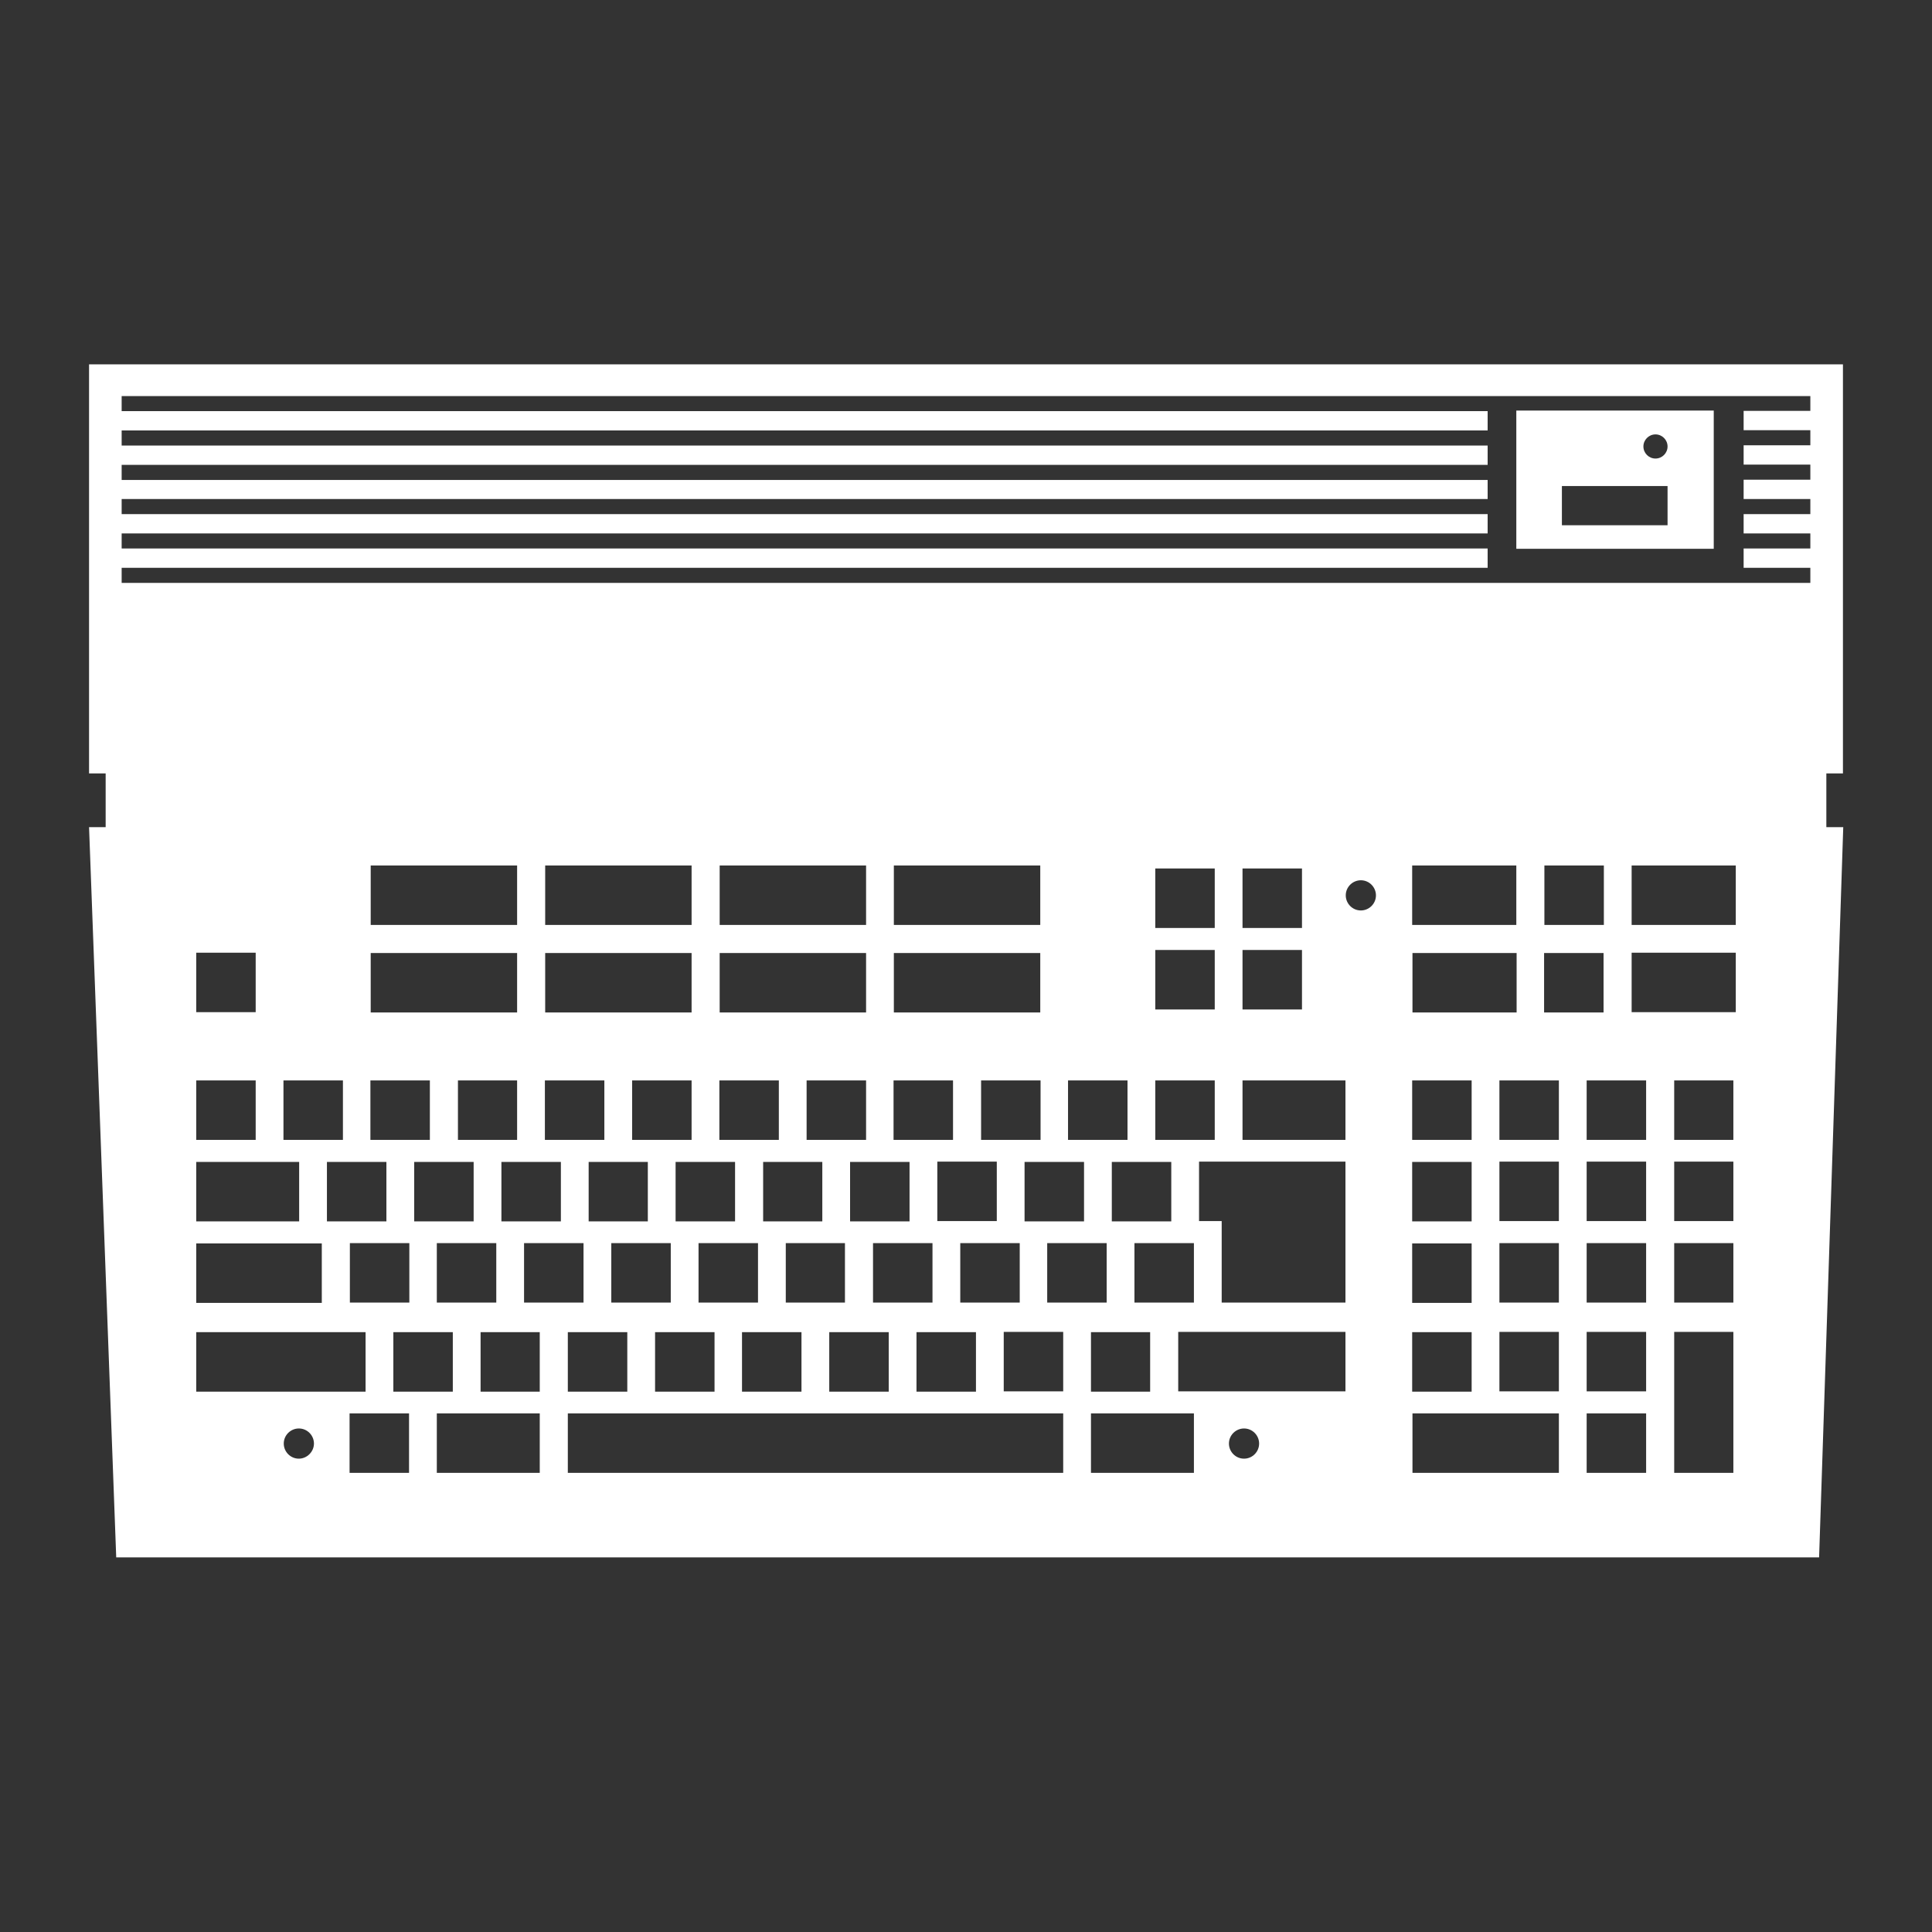<svg xmlns="http://www.w3.org/2000/svg" xml:space="preserve" viewBox="0 0 64 64"><rect x="0" y="0" width="64" height="64" fill="#333333" stroke="none"/><style>.st0{fill:#fff}</style><path d="M61.05 25.63V12.07H2.95v13.55h.55v1.78h-.55l.9 24.19h56.41l.8-24.19h-.56v-1.78h.55zM8.47 35.79v1.97H6.5v-1.97zM6.5 33.53v-1.97h1.97v1.97zm3.41 4.96v1.97H6.5v-1.97zm30.33-7.02v1.97h-1.97v-1.97zm-1.97-.73v-1.97h1.97v1.97zm1.97 5.05v1.97h-1.97v-1.97zm-4.1 8.34h1.96v1.97h-1.96zm-1.45-.98v-1.97h1.97v1.97zm2.89 0v-1.97h1.97v1.97zm1.22-4.66v1.97h-1.97v-1.97zm-1.45-.73h-1.97v-1.97h1.97zm-1.44.73v1.97h-1.97v-1.97zm-22.88 5.64H15v1.97h-1.97zm-1.44-.98v-1.97h1.97v1.97zm4.1-4.66v1.97h-1.97v-1.97zm-.52-.73v-1.97h1.96v1.97zm-.7 5.39v-1.97h1.97v1.97zm1.45.98h1.96v1.97h-1.96zm1.44-.98v-1.97h1.97v1.97zm1.45.98h1.97v1.97h-1.97zm2.65-5.64v1.97H19.5v-1.97zm-.52-.73v-1.97h1.97v1.97zm-.69 5.39v-1.97h1.97v1.97zm1.45.98h1.97v1.97H21.7zm1.44-.98v-1.97h1.97v1.97zm1.44.98h1.97v1.97h-1.97zm2.66-5.64v1.97h-1.96v-1.97zm-.52-.73v-1.97h1.97v1.97zm-.69 5.39v-1.97h1.96v1.97zm1.44.98h1.97v1.97h-1.97zm1.45-.98v-1.97h1.97v1.97zm1.44.98h1.97v1.97h-1.97zm1.45-.98v-1.97h1.97v1.97zm-.76-2.7v-1.97h1.97v1.97zm1.45-2.69v-1.97h1.97v1.97zm1.96-7.12h-4.85v-1.97h4.85zm0 .93v1.97h-4.85v-1.97zm-2.89 4.22v1.97H29.6v-1.97zm-1.44 2.7v1.97h-1.97v-1.97zm-1.44-7.85h-4.85v-1.97h4.85zm0 .93v1.97h-4.85v-1.97zm-2.89 4.22v1.97h-1.97v-1.97zm-1.45 2.7v1.97h-1.97v-1.97zm-1.44-7.85h-4.85v-1.97h4.85zm0 .93v1.97h-4.85v-1.97zm-2.89 4.22v1.97h-1.97v-1.97zm-1.44 2.7v1.97h-1.97v-1.97zm-1.45-7.85h-4.85v-1.97h4.85zm0 .93v1.97h-4.85v-1.97zm-2.89 4.22v1.97h-1.97v-1.97zm-1.44 2.7v1.97h-1.97v-1.97zm-1.45-.73H9.39v-1.97h1.97v1.97zm-.69 3.43v1.97H6.5v-1.97zm1.45 2.94v1.97H6.5v-1.97zM9.9 48.32c-.28 0-.5-.23-.5-.5 0-.28.23-.5.5-.5.28 0 .5.23.5.5s-.23.5-.5.5m3.65.47h-1.97v-1.97h1.97zm4.33 0h-3.41v-1.97h3.41zm17.34 0H18.81v-1.97h16.41zm0-2.7h-1.97v-1.97h1.97zm4.33 2.7h-3.41v-1.97h3.41zm1.66-.47c-.28 0-.5-.23-.5-.5 0-.28.23-.5.5-.5.28 0 .5.23.5.5s-.22.5-.5.5m3.36-2.23h-5.54v-1.97h5.54zm0-2.94h-4.1v-2.7h-.75v-1.97h4.85zm0-5.39h-3.41v-1.97h3.41zm-1.44-6.29v1.97h-1.97v-1.97zm-1.97-.73v-1.97h1.97v1.97zm3.92-.58c-.28 0-.5-.23-.5-.5 0-.28.23-.5.5-.5.28 0 .5.23.5.5 0 .28-.23.5-.5.5m6.56 18.63h-4.85v-1.97h4.85zm-1.4-17.22v1.97h-3.45v-1.97zm-3.46-.93v-1.97h3.45v1.97zm1.97 5.15v1.97h-1.97v-1.97zm0 2.7v1.97h-1.97v-1.97zm0 2.7v1.97h-1.97v-1.97zm0 2.94v1.97h-1.97v-1.97zm2.89 1.96h-1.97v-1.97h1.97zm0-2.94h-1.97v-1.97h1.97zm0-2.7h-1.97v-1.97h1.97zm0-2.69h-1.97v-1.97h1.97zm1.48-6.19v1.97h-1.97v-1.97zm-1.96-.93v-1.97h1.97v1.97zm3.37 18.15h-1.97v-1.97h1.97zm0-2.7h-1.97v-1.97h1.97zm0-2.94h-1.97v-1.97h1.97zm0-2.7h-1.97v-1.97h1.97zm0-2.69h-1.97v-1.97h1.97zm2.89 11.03h-1.96v-4.67h1.96zm0-5.64h-1.96v-1.97h1.96zm0-2.7h-1.96v-1.97h1.96zm0-2.69h-1.96v-1.97h1.96zm.08-4.23h-3.45v-1.97h3.45zm0-2.89h-3.45v-1.97h3.45zm2.47-17.03h-2.21v.64h2.21v.5h-2.21v.64h2.21v.5h-2.21v.64h2.21v.5h-2.21v.64h2.21v.5h-2.21v.64h2.21v.5H4.03v-.5h45.25v-.64H4.03v-.5h45.25v-.64H4.03v-.5h45.25v-.63H4.03v-.5h45.25v-.64H4.03v-.5h45.25v-.64H4.03v-.5h55.94z" class="st0"/><path d="M50.23 18.18h6.54V13.6h-6.54zm4.61-3.79c.22 0 .4.18.4.4s-.18.4-.4.4-.4-.18-.4-.4.18-.4.4-.4m-3.1 1.71h3.5v1.3h-3.5z" class="st0"/></svg>